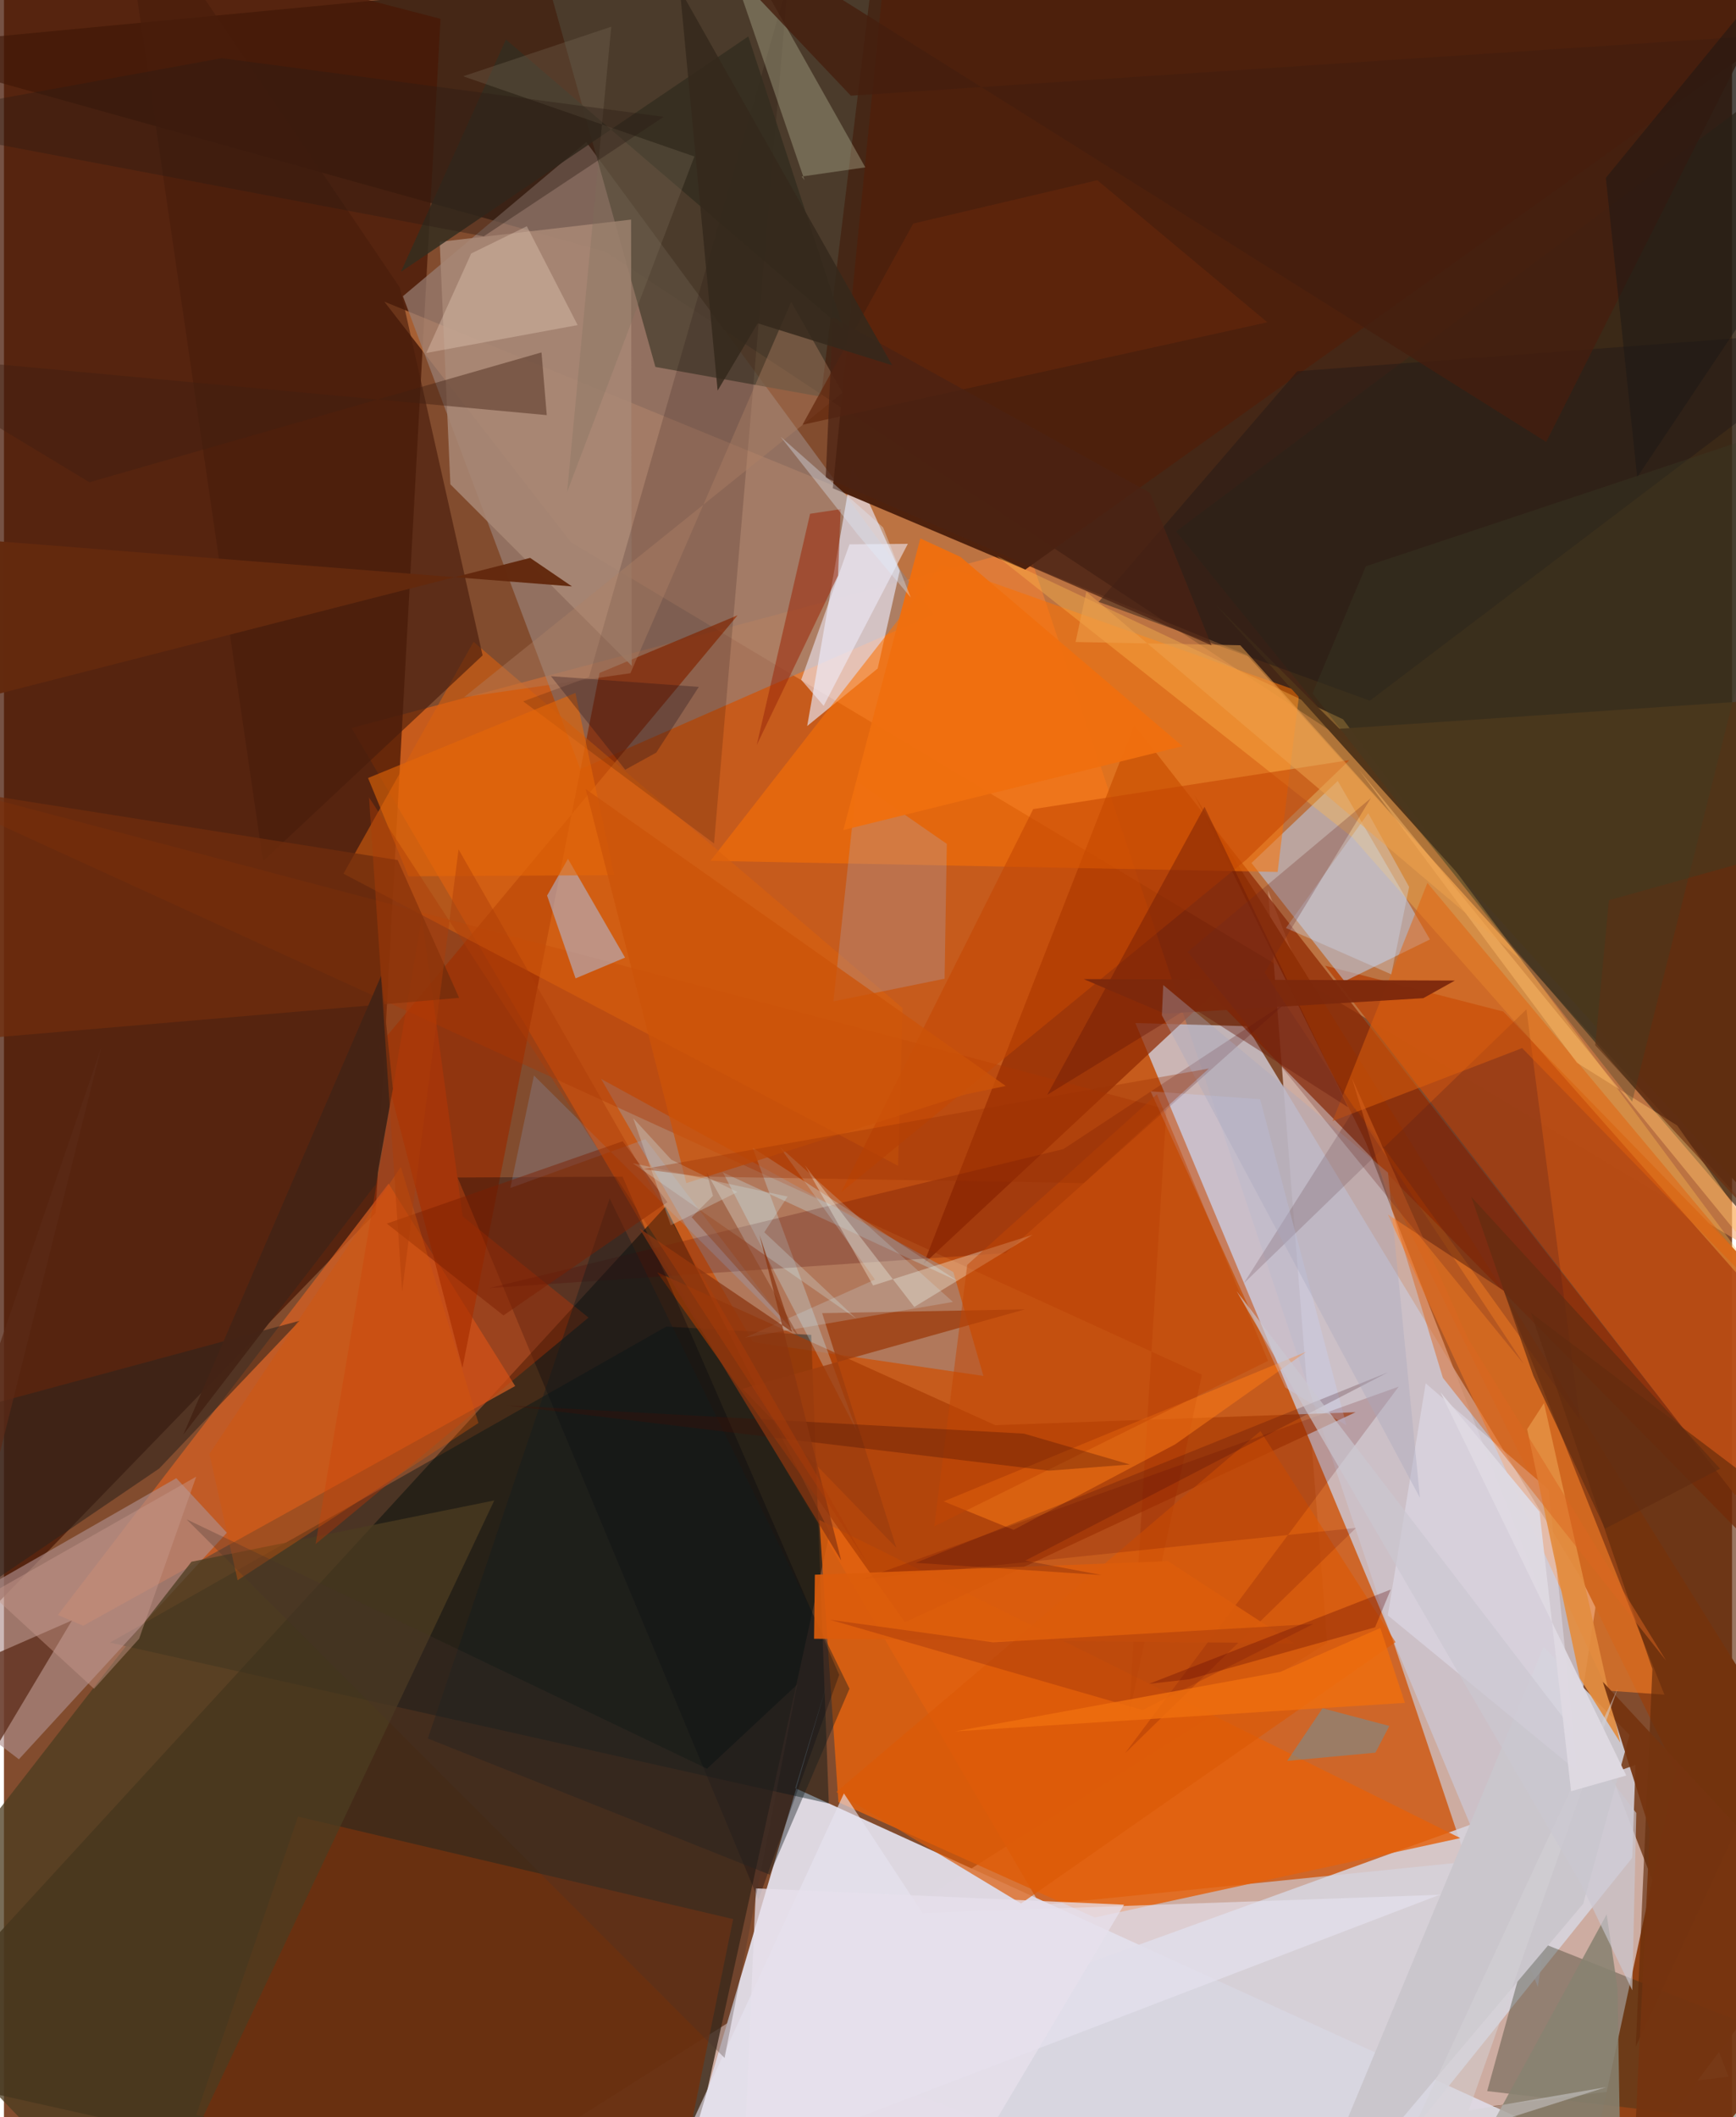<svg xmlns="http://www.w3.org/2000/svg" width="228" height="278" viewBox="0 0 836 1024"><path fill="#824c2e" d="M0 0h836v1024H0z"/><path fill="#edd7d3" fill-opacity=".694" d="M640.172 794.595l-28.681-364.008 222.868 573.825L180.436 1086z"/><path fill="#ce5d1a" fill-opacity=".886" d="M501.357 921.404L168.173 352.12l327.008-87.182 212.529 635.54z"/><path fill="#322213" fill-opacity=".78" d="M319.974 583.658L-62 999.93 323.763 1086l75.724-344.756z"/><path fill="#1d1007" fill-opacity=".6" d="M833.642-62L898 522.967l-606.812-401.12L-62 23.193z"/><path fill="#ddd7e1" fill-opacity=".992" d="M802.495 1056.071l-419.671-191.21 15.112-49.735-70.494 239.531z"/><path fill="#ccc3cd" fill-opacity=".859" d="M770.228 775.373L742.07 960.94 547.34 494.81l53.834 1.531z"/><path fill="#471805" fill-opacity=".745" d="M211.187 9.112l-31.372 577.529L-62 836.272V-62z"/><path fill="#f79c58" fill-opacity=".494" d="M274.326 262.296l-90.333-116.411 417.241 170.844 279.994 308.907z"/><path fill="#924215" d="M898 901.587L759.384 1086l49.45-229.794L575.98 384.632z"/><path fill="#987f75" fill-opacity=".702" d="M192.99 143.27l85.825 228.74 170.722-74.876L281.725 68.707z"/><path fill="#8f2900" fill-opacity=".718" d="M444.884 611.386l139.43-130.192L898 800.349 546.794 350.588z"/><path fill="#d7d5df" fill-opacity=".863" d="M395.74 996.109l393.568-142.505-1.593 44.957L636.985 1086z"/><path fill="#e16423" fill-opacity=".667" d="M38.326 786.317l-12.238-5.22 159.99-208.624 61.231 97.902z"/><path fill="#e4620d" fill-opacity=".831" d="M527.694 927.43l176.839-38.416-310.096-153.879 9.246 136.529z"/><path fill="#a5897f" fill-opacity=".643" d="M473.836 665.494l-111.442-16.35-73.522-127.325 170.413 93.425z"/><path fill="#001317" fill-opacity=".424" d="M390.536 645.634l8.5 226.643-347.797-77.8 269.207-152.851z"/><path fill="#e9e9f9" fill-opacity=".639" d="M388.586 351.143l21.895-125.812 22.85 50.783-10.653 47.22z"/><path fill="#b74c14" fill-opacity=".969" d="M837.604 723.321L898 666.883 725.318 489.256l-86.182-22.182z"/><path fill="#bbcde7" fill-opacity=".553" d="M603.511 417.397l45.037 57.215 41.296-20.232-44.607-76.661z"/><path fill="#fc7103" fill-opacity=".549" d="M626.742 334.474l-173.268-61.44-111.68 143.324 274.37 5.383z"/><path fill="#ae8f8e" fill-opacity=".631" d="M83.384 714.938l24.454 26.403L7.227 850.898-62 798.204z"/><path fill="#6f3210" fill-opacity=".855" d="M142.245 878.623l-49.256 144.373 230.107 50.866 29.665-145.66z"/><path fill="#2b301c" fill-opacity=".357" d="M896.574 1032.479l-179.035-21.092 20.436-74.012L898 1000.897z"/><path fill="#ff8329" fill-opacity=".58" d="M725.585 624.28l77.7 195.367-27.47-1.954L669.444 587.34z"/><path fill="#372a19" fill-opacity=".675" d="M898 653.351l-3.239-641.748-327.723 245.462 161.573 199.14z"/><path fill="#962c00" fill-opacity=".678" d="M221.817 661.562l-40.565-155.717 173.65-208.247-66.81 27.895z"/><path fill="#4d210d" fill-opacity=".988" d="M400.98 236.15L430.715-62 898-13.227 494.047 275.527z"/><path fill="#4d4131" fill-opacity=".784" d="M395.254 191.87l23.89-195.563L248.13-62l67.021 239.473z"/><path fill="#4c3c21" fill-opacity=".753" d="M-62 952.048L90.708 755.36l146.493-29.64L66.965 1086z"/><path fill="#a73a03" fill-opacity=".647" d="M435.907 784.655L653.88 683.053l-174.303 6.255-163.57-73.954z"/><path fill="#cac6cc" fill-opacity=".996" d="M763.99 920.806l22.419-81.677-41.568-42.594L624.546 1086z"/><path fill="#ffb94e" fill-opacity=".361" d="M892.671 677.514L647.825 347.898l-167.53-78.94 171.914 135.91z"/><path fill="#632a0a" fill-opacity=".643" d="M898 755.505L789.422 989.862l8.048-182.622-58.77-172.28z"/><path fill="#ac3500" fill-opacity=".4" d="M562.376 536.513L-62 371.47l641.546 293.417-35.223 164.242z"/><path fill="#da600e" fill-opacity=".565" d="M164.247 422.587L432.55 563.856l2.19-76.263-207.577-177.162z"/><path fill="#a88875" fill-opacity=".855" d="M215.96 234.247l87.749 87.81-.32-215.849-92.597 10.76z"/><path fill="#aec8f2" fill-opacity=".498" d="M300.46 463.16l-23.919 10.047-13.785-40.045 10.1-17.785z"/><path fill="#00000b" fill-opacity=".31" d="M219.46 569.526l79.823-.415L404.06 810.08l-39.058 108.709z"/><path fill="#a1b7df" fill-opacity=".243" d="M456.128 408.148l-43.503-30.156-11.363 106.345 53.787-10.973z"/><path fill="#140000" fill-opacity=".161" d="M251.16 339.214l92.356 68.743 35.722-416.18-96.23 335.711z"/><path fill="#a9a688" fill-opacity=".427" d="M416.7 80.948L336.247-62 387.31 87.19l-1.363-1.805z"/><path fill="#e2e1ee" fill-opacity=".494" d="M687.792 669.07l-18.339 112.22 91.74 75.422-13.902-136.269z"/><path fill="#caf0fe" fill-opacity=".286" d="M362.19 555.095l99.414 64.611-113.776-52.658 64.984 125.456z"/><path fill="#dc5a07" fill-opacity=".682" d="M607.835 692.16l65.376 102.106L492.029 920.65l-89.368-53.917z"/><path fill="#503419" fill-opacity=".984" d="M896.09 335.555l-249.99 16.93-59.71-59.778 259.006 287.432z"/><path fill="#e7e3f0" fill-opacity=".616" d="M406.355 867.397l-89.292 193.645 377.504-144.615-250.203 8.863z"/><path fill="#481d0b" fill-opacity=".639" d="M55.54-62l136.042 201.173L231.56 316.99l-106.243 99.554z"/><path fill="#c93600" fill-opacity=".349" d="M202.16 443.259l19.75 145.058 60.889 48.949L150.75 746.823z"/><path fill="#4d0200" fill-opacity=".224" d="M512.528 555.753l-277.872 67.256 249.868-16.91L620.89 484.375z"/><path fill="#2f241d" fill-opacity=".576" d="M143.097 638.782l-67.988 71.483-128.09 87.05-5.425-104.051z"/><path fill="#fdfff1" fill-opacity=".325" d="M497.645 597.224l-77.194 24.52-32.947-58.107 52.883 68.496z"/><path fill="#4f1c1e" fill-opacity=".259" d="M736.539 488.198l25.917 198.787-108.77-151.2-53.931 84.954z"/><path fill="#fd7a16" fill-opacity=".525" d="M630 653.784l-63.365 44.775-78.202 41.387-33.826-13.778z"/><path fill="#c54602" fill-opacity=".584" d="M497.921 391.336l152.975-23.696-49.938 48.224-195.92 160.74z"/><path fill="#c8d3fb" fill-opacity=".294" d="M649.454 689.412l-29.543-18.314-65.198-143.266 52.997 3.834z"/><path fill="#888271" fill-opacity=".871" d="M775.346 925.909l5.233 35.504L782.681 1086l-89.785-9.032z"/><path fill="#9b2a0b" fill-opacity=".561" d="M403.497 278.418l1.288-32.156-14.798 2.225-25.815 111.852z"/><path fill="#231a18" fill-opacity=".455" d="M660.784 338.918l-131.181-47.82L625.64 179.56 898 159.1z"/><path fill="#e2620c" fill-opacity=".486" d="M734.472 506.931L642.71 542.26l45.912-115.207 195.113 233.025z"/><path fill="#6f2c0c" fill-opacity=".749" d="M-62 376.033l252.483 39.95 29.706 66.647-277.084 23.584z"/><path fill="#9e3d0f" fill-opacity=".788" d="M395.815 635.127l98.144-1.84-136.715 38.382 74.467 76.925z"/><path fill="#38a8db" fill-opacity=".341" d="M670.195 834.779l-6.718 12.915-42.698 3.986 17.126-25.45z"/><path fill="#88bdfd" fill-opacity=".192" d="M244.97 574.599l11.423-54.426 125.254 124.473-71.35-93.675z"/><path fill="#671807" fill-opacity=".408" d="M574.127 486.89l76.09 48.648-69.419-145.302-76.076 139.286z"/><path fill="#401f12" fill-opacity=".431" d="M262.593 200.783L-62 170.747l103.345 62.514 218.706-62.818z"/><path fill="#f1d7c4" fill-opacity=".322" d="M226.05 122.6l-21.707 48.115 73.185-13.476-24.571-47.813z"/><path fill="#5e0500" fill-opacity=".176" d="M674.731 670.667l-259.433 93.076 238.782-24.746-111.784 109.05z"/><path fill="#d1f4ff" fill-opacity=".2" d="M459.098 629.697l-83.984-75.22 46.254 64.405-62.771 28.06z"/><path fill="#342e20" fill-opacity=".839" d="M192.05 131.473L360.096 17.622l46.25 141.677L242.84 19.11z"/><path fill="#63290e" fill-opacity=".98" d="M-62 350.75v-93.605l336.775 26.479-20.217-13.79z"/><path fill="#e38d41" fill-opacity=".933" d="M745.028 678.625l-8.153 12.621 25.45 120.374 19.604 31.252z"/><path fill="#753410" fill-opacity=".933" d="M786.507 1086L898 947.35 773.488 813.422l22.755 71.8z"/><path fill="#f0eefe" fill-opacity=".549" d="M385.69 328.78l23.35-65.495 28.235-.251-40.721 78.36z"/><path fill="#131d1e" fill-opacity=".404" d="M370.44 906.698l-165.365-65.853 87.947-261.197L409.04 816.773z"/><path fill="#dc661f" fill-opacity=".482" d="M708.062 647.006l95.979 156.108-107.943-136.737L652.02 521.21z"/><path fill="#b08166" fill-opacity=".388" d="M380.842 146.001l24.86 43.95-183.14 147.272 80.508-11.616z"/><path fill="#5a2a17" fill-opacity=".733" d="M32.91 783.736L-62 825.298 47.04 506.712-62 942.592z"/><path fill="#f0700f" fill-opacity=".969" d="M462.753 269.361l-19.427-8.93-37.255 141.031 164.063-40.558z"/><path fill="#7b1e01" fill-opacity=".475" d="M299.327 551.976l-114.115 39.836 56.436 44.419 79.308-54.76z"/><path fill="#cfe2f9" fill-opacity=".333" d="M620.172 448.836l39.817-55.536 19.788 35.677-8.62 42.281z"/><path fill="#e56708" fill-opacity=".592" d="M276.443 335.151l18.764 88.108-99.502.573-19.566-47.544z"/><path fill="#451e0e" fill-opacity=".804" d="M409.694 46.285l435.403-28.78-99.008 196.247L307.059-62z"/><path fill="#dc5d0b" fill-opacity=".91" d="M391.898 792.606l232.03 2.161-60.803-39.696-170.834 6.562z"/><path fill="#febc68" fill-opacity=".482" d="M809.44 544.335l-48.475-30.304L655.43 372.252 898 669.545z"/><path fill="#63270c" fill-opacity=".714" d="M386.296 205.448l224.899-49.556-82.252-68.734-89.074 20.979z"/><path fill="#c7988b" fill-opacity=".447" d="M65.382 792.616L43.58 816.8-6.5 770.782l99.506-56.578z"/><path fill="#cc5309" fill-opacity=".749" d="M464.992 529.375l-134.894 42.868-48.66-190.607 203.18 143.596z"/><path fill="#622d10" fill-opacity=".702" d="M830.216 710.359l-55.64 29.016-34.73-74.087-30.016-86.45z"/><path fill="#eea34c" fill-opacity=".525" d="M598.116 312.098l139.46 155.359L523.62 286.18l-5.197 24.332z"/><path fill="#c34503" fill-opacity=".482" d="M557.77 529.285l-91.758 82.465-15.952 126.493 161.48-80.042z"/><path fill="#d65508" fill-opacity=".376" d="M113.034 764.313l-13.621-61.11L192 564.318l37.53 123.952z"/><path fill="#982f0d" fill-opacity=".365" d="M399.528 783.4l151.328 43.697 82.57-41.63-154.916 8.877z"/><path fill="#6b2b0b" fill-opacity=".6" d="M898 401.434l-121.545 33.958-6.655 70.14L898 644.656z"/><path fill="#420f06" fill-opacity=".306" d="M493.444 693.399l51.226 14.927-39.094 2.986-262.484-31.593z"/><path fill="#7c280c" fill-opacity=".949" d="M522.309 473.549l179.626.713-15.314 8.525-125.149 7.476z"/><path fill="#d5fafc" fill-opacity=".239" d="M412.412 637.862l-108.276-75.276 74.958 16.162L367.83 596z"/><path fill="#35000d" fill-opacity=".216" d="M441.032 755.905l89.933 5.886-36.875-6.982 175.43-91.045z"/><path fill="#26131c" fill-opacity=".314" d="M264.603 327.044l71.546 5.184-20.572 31.775-15.022 8.282z"/><path fill="#a7a7be" fill-opacity=".365" d="M669.569 567.138l-108.747-90.71-.647 14.656L685.01 724.442z"/><path fill="#8f421e" fill-opacity=".506" d="M384.755 646.814l-52.032-58.08 10.264-10.353-3.08-11.359z"/><path fill="#191715" fill-opacity=".455" d="M790.104 230.812L774.955 85.997l116.02-141.58-14.134 156.595z"/><path fill="#7f705d" fill-opacity=".298" d="M293.801 12.923l-71.636 23.972 111.84 38.8-61.568 162.23z"/><path fill="#2c1d15" fill-opacity=".376" d="M232.096 114.311L-62 58.702l167.348-30.57 213.833 28.36z"/><path fill="#8b3510" fill-opacity=".722" d="M381.313 644.21l-15.828-46.985 39.543 157.48-97.575-160.556z"/><path fill="#6d2921" fill-opacity=".263" d="M572.634 460.395l88.639-74.357-51.412 84.294 125.38 189.363z"/><path fill="#f06f0e" fill-opacity=".804" d="M617.458 808.646l48.372-21.24 11.903 36.212-217.64 13.782z"/><path fill="#e7e1ec" fill-opacity=".757" d="M363.77 913.352l178.085 7.885-86.112 145.035-99.378 17.418z"/><path fill="#580000" fill-opacity=".29" d="M553.99 814.406l19.48-2.207 89.838-25.131 7.586-18.275z"/><path fill="#452415" fill-opacity=".965" d="M188.157 526.621l-8.348 46.235L86.794 693.83l95.693-221.907z"/><path fill="#3c3e29" fill-opacity=".314" d="M658.836 273.9l-25.802 61.432L787.67 532.83l82.859-329.433z"/><path fill="#4b2313" fill-opacity=".737" d="M401.006 153.4l153.38 84.979 29.781 73.735-186.629-81.082z"/><path fill="#d2d7d2" fill-opacity=".345" d="M354.818 576.543l-31.952-15.63-18.456-20.08 18.16 51.787z"/><path fill="#e1eefc" fill-opacity=".345" d="M412.95 258.423l25.744 30.566L425.3 255.08l-49.55-43.83z"/><path fill="#34291c" fill-opacity=".843" d="M326.994-5.075l102.733 181.758-65.082-20.321-19.389 32.54z"/><path fill="#d5d3d6" fill-opacity=".494" d="M708.573 1020.88l66.605-11.42-98.57 31.294 104.014-223.968z"/><path fill="#ae3d09" fill-opacity=".435" d="M176.602 385.68l240.502 369.582-197.177-344.438-27.312 213.77z"/><path fill="#9b3104" fill-opacity=".349" d="M522.33 572.226l60.557-55.416-273.678 48.645 27.42 3.619z"/><path fill="#cbc8d0" fill-opacity=".647" d="M596.302 624.469L789.68 876.873l-1.962 85.732-24.986-51.779z"/><path fill="#dfdae2" fill-opacity=".961" d="M694.948 673.364l47.918 57.785 15.257 135.209 26.71-7.608z"/><path fill="#46332c" fill-opacity=".29" d="M383.756 814.741l-43.618 40.708L88.34 734.84l260.282 260.52z"/></svg>